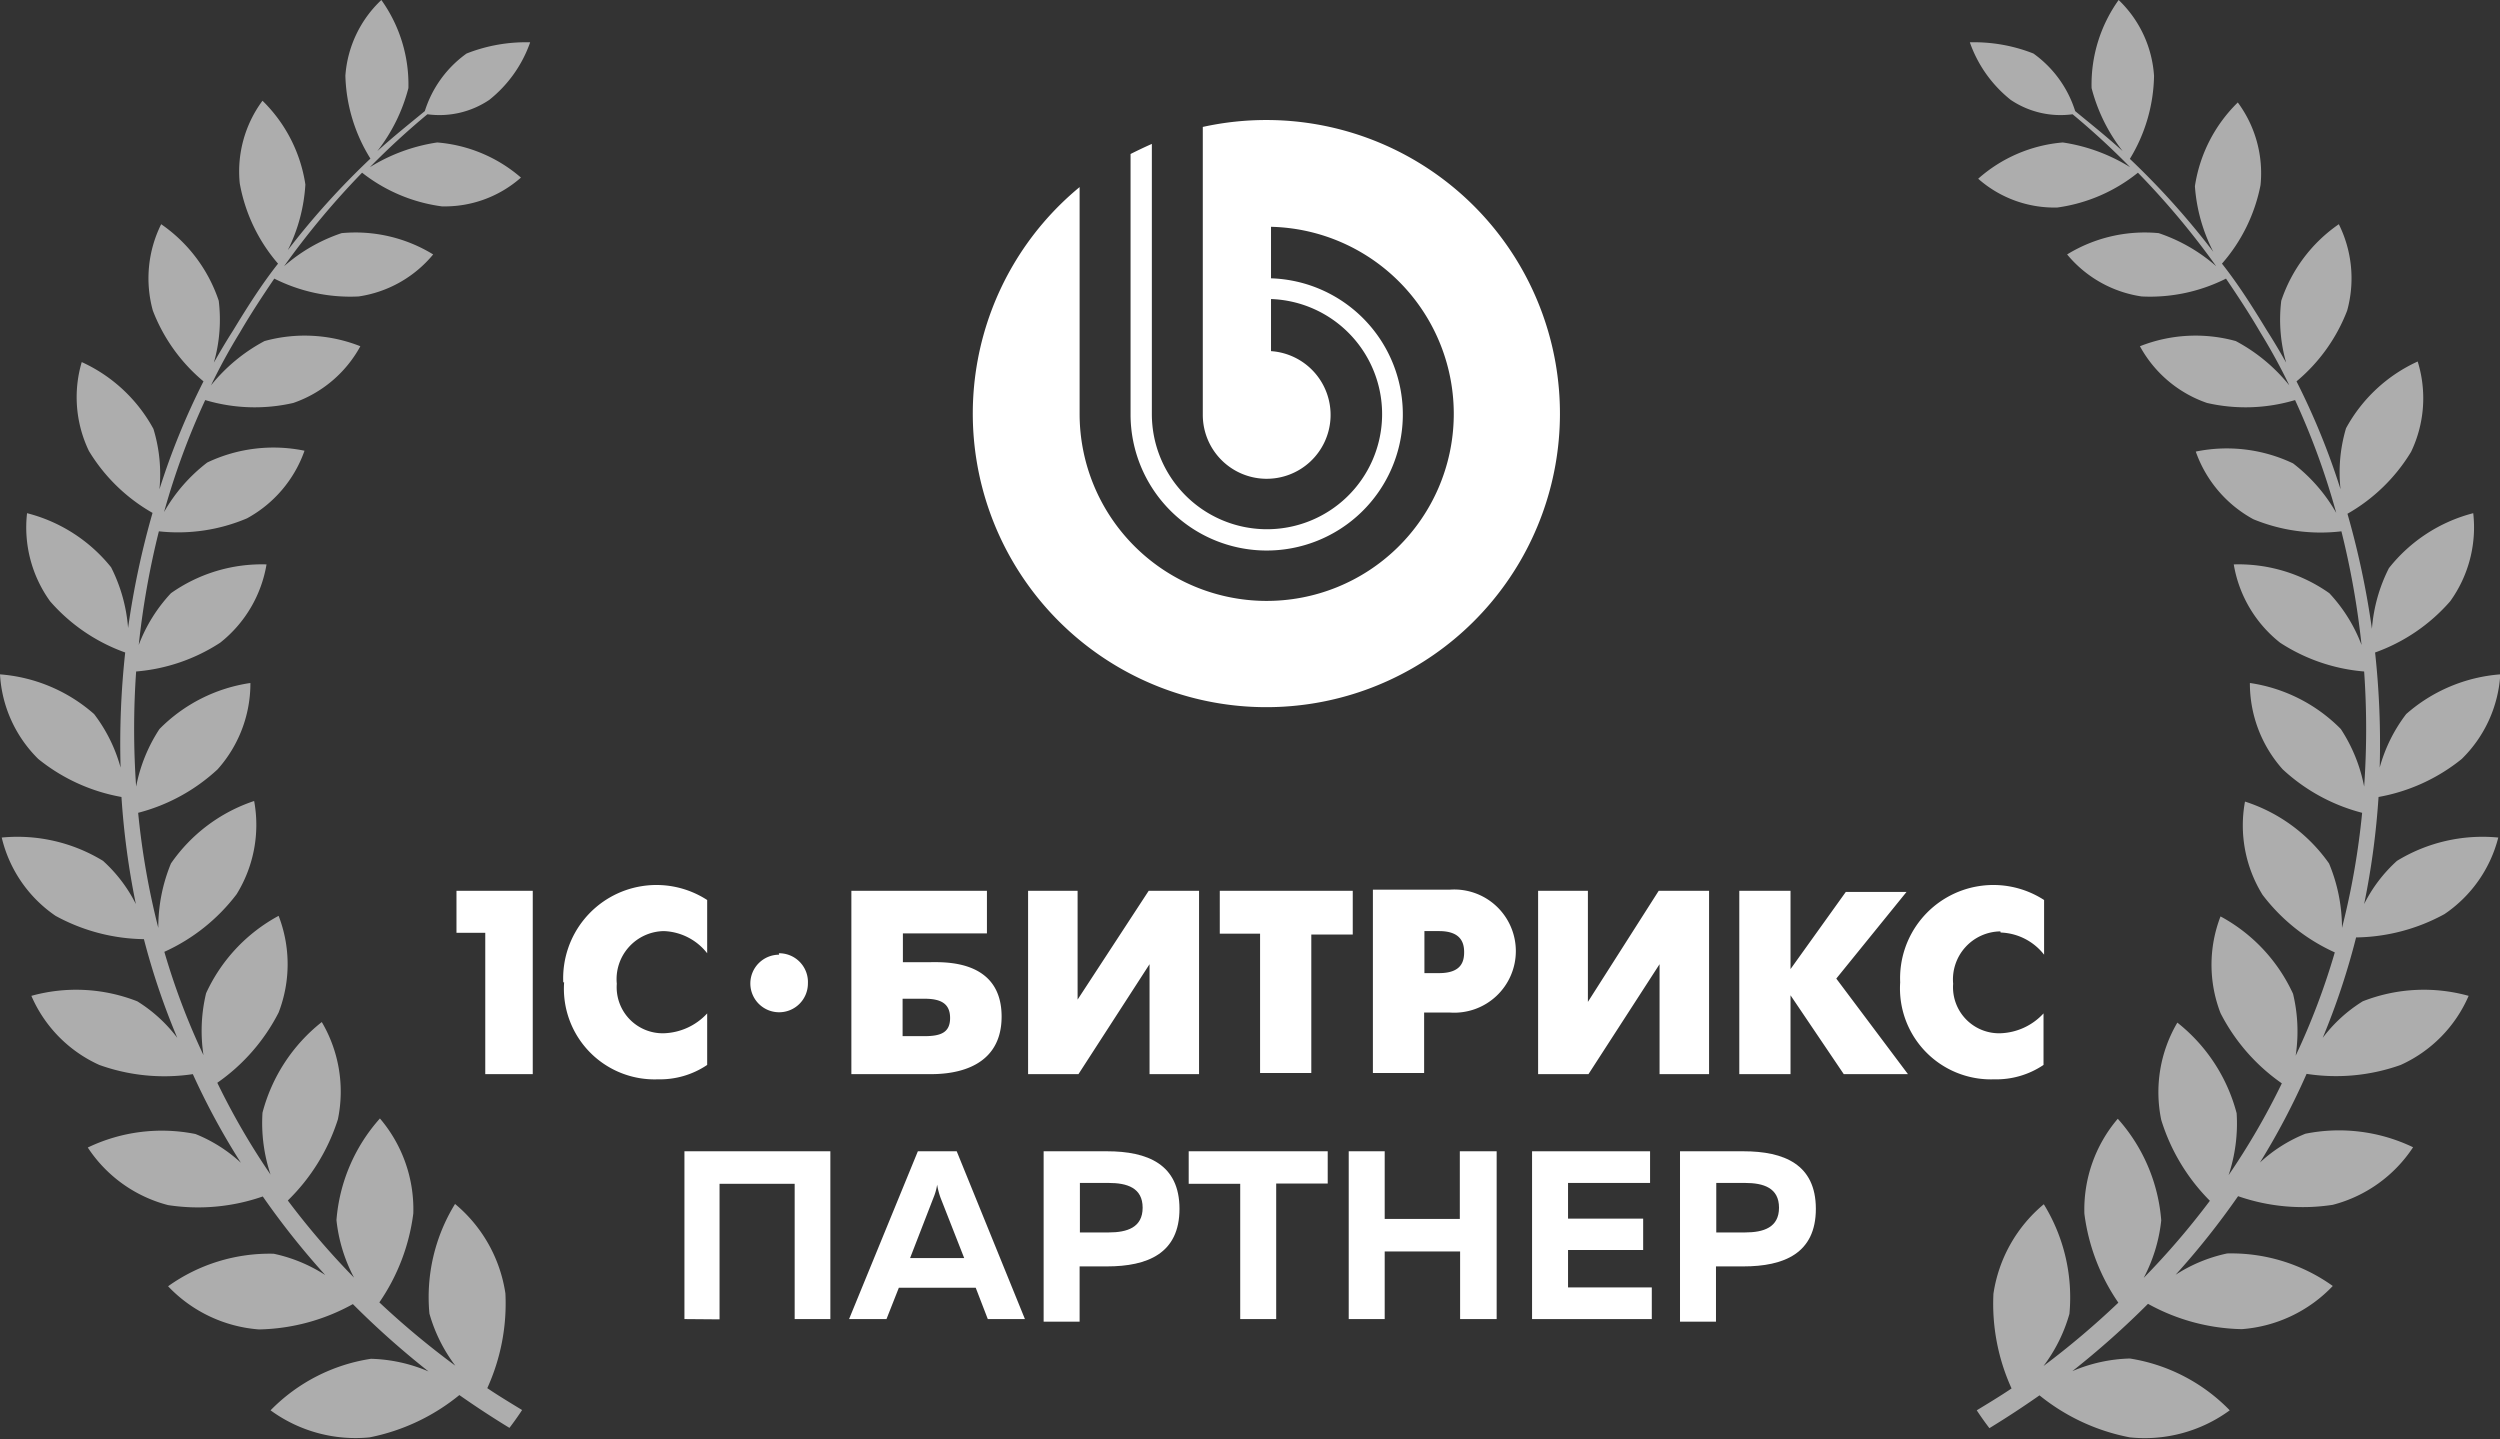 <svg xmlns="http://www.w3.org/2000/svg" viewBox="0 0 86.86 50"><rect x="0" y="0" width="86.86" height="50" fill="#333333" stroke="none"/><defs><style>.cls-1,.cls-2{fill:#fff;}.cls-1{opacity:0.6;}</style></defs><title>logo1C</title><g id="Layer_2" data-name="Layer 2"><g id="Index"><g id="Header"><g id="Partners"><g id="Ico_1" data-name="Ico 1"><path id="Right" class="cls-1" d="M81.35,18.46a28.89,28.89,0,0,1,.7,3.95,5.44,5.44,0,0,0-1.12-1.8,5.47,5.47,0,0,0-3.32-1,4.39,4.39,0,0,0,1.61,2.72,6.28,6.28,0,0,0,2.92,1,28.79,28.79,0,0,1,0,4,5.55,5.55,0,0,0-.81-2,5.57,5.57,0,0,0-3.16-1.6,4.48,4.48,0,0,0,1.14,3,6.42,6.42,0,0,0,2.76,1.51,26.68,26.68,0,0,1-.7,4A5.81,5.81,0,0,0,80.92,30,5.7,5.7,0,0,0,78,27.85a4.58,4.58,0,0,0,.61,3.24,6.53,6.53,0,0,0,2.51,2,24.37,24.37,0,0,1-1.36,3.59,5.59,5.59,0,0,0-.09-2.15,5.8,5.8,0,0,0-2.52-2.69,4.66,4.66,0,0,0,0,3.36,6.67,6.67,0,0,0,2.13,2.44,24.8,24.8,0,0,1-1.85,3.19,5.68,5.68,0,0,0,.28-2.15,5.92,5.92,0,0,0-2.06-3.15,4.76,4.76,0,0,0-.56,3.38,6.83,6.83,0,0,0,1.69,2.81,27,27,0,0,1-2.3,2.68,5.52,5.52,0,0,0,.61-2,6,6,0,0,0-1.51-3.53,4.86,4.86,0,0,0-1.16,3.3,7,7,0,0,0,1.18,3.09A28.93,28.93,0,0,1,71,47.46a5.47,5.47,0,0,0,.9-1.81,6.17,6.17,0,0,0-.89-3.81,5,5,0,0,0-1.75,3.11,7.1,7.1,0,0,0,.63,3.29c-.4.27-.8.51-1.21.76q.21.32.44.62c.59-.36,1.17-.74,1.74-1.14A7.11,7.11,0,0,0,74,49.94,5,5,0,0,0,77.47,49,6.18,6.18,0,0,0,74,47.2a5.43,5.43,0,0,0-2,.44,29.68,29.68,0,0,0,2.63-2.34,7,7,0,0,0,3.26.88,4.86,4.86,0,0,0,3.16-1.5,6.06,6.06,0,0,0-3.67-1.13,5.32,5.32,0,0,0-1.79.74,27.36,27.36,0,0,0,2.17-2.73,6.84,6.84,0,0,0,3.29.3,4.77,4.77,0,0,0,2.79-2,5.94,5.94,0,0,0-3.74-.47,5.12,5.12,0,0,0-1.58,1,24.93,24.93,0,0,0,1.62-3.08A6.68,6.68,0,0,0,83.41,37a4.66,4.66,0,0,0,2.36-2.4,5.81,5.81,0,0,0-3.68.19,5.1,5.1,0,0,0-1.39,1.27,25,25,0,0,0,1.16-3.49,6.57,6.57,0,0,0,3.07-.81A4.57,4.57,0,0,0,86.8,29.1a5.7,5.7,0,0,0-3.52.81,5.1,5.1,0,0,0-1.14,1.5,27.4,27.4,0,0,0,.5-3.72,6.38,6.38,0,0,0,2.89-1.32,4.48,4.48,0,0,0,1.34-2.94,5.59,5.59,0,0,0-3.27,1.38,5.41,5.41,0,0,0-.92,1.86,29.26,29.26,0,0,0-.16-4,6.24,6.24,0,0,0,2.61-1.78,4.39,4.39,0,0,0,.8-3.06A5.48,5.48,0,0,0,83,19.74a5.61,5.61,0,0,0-.59,2.11,29.2,29.2,0,0,0-.85-4,6.12,6.12,0,0,0,2.21-2.15A4.31,4.31,0,0,0,84,12.56a5.37,5.37,0,0,0-2.49,2.32A5.38,5.38,0,0,0,81.32,17a24.9,24.9,0,0,0-1.53-3.75,6,6,0,0,0,1.76-2.46,4.22,4.22,0,0,0-.29-3,5.25,5.25,0,0,0-2,2.66,5.43,5.43,0,0,0,.17,2.15c-.22-.39-.44-.76-.67-1.12-.51-.84-1-1.61-1.56-2.32a5.83,5.83,0,0,0,1.34-2.73,4.13,4.13,0,0,0-.79-2.87,5.14,5.14,0,0,0-1.49,2.91,5.87,5.87,0,0,0,.64,2.28A27.14,27.14,0,0,0,74,5.52a5.71,5.71,0,0,0,.84-2.88A4,4,0,0,0,73.61,0a5.05,5.05,0,0,0-.94,3.06,6,6,0,0,0,1.08,2.19c-.62-.56-1.18-1-1.65-1.39a3.89,3.89,0,0,0-1.45-2,5.62,5.62,0,0,0-2.21-.39,4.42,4.42,0,0,0,1.42,2,3.1,3.1,0,0,0,2.15.5,26.49,26.49,0,0,1,2,1.84,6.14,6.14,0,0,0-2.34-.86,5.06,5.06,0,0,0-2.94,1.26,4,4,0,0,0,2.75,1A5.7,5.7,0,0,0,74.28,6,27.92,27.92,0,0,1,77,9.25,5.83,5.83,0,0,0,75,8.1a5.16,5.16,0,0,0-3.18.74,4.14,4.14,0,0,0,2.59,1.46,5.87,5.87,0,0,0,2.93-.62c.4.59.81,1.21,1.2,1.88a20.42,20.42,0,0,1,1,1.83,6,6,0,0,0-1.86-1.54,5.25,5.25,0,0,0-3.33.18A4.22,4.22,0,0,0,76.68,14a6,6,0,0,0,3.06-.1,25.51,25.51,0,0,1,1.43,3.92,5.73,5.73,0,0,0-1.5-1.72,5.35,5.35,0,0,0-3.38-.41,4.3,4.3,0,0,0,2,2.35A6.13,6.13,0,0,0,81.35,18.46Z"/><g id="Partner"><path class="cls-2" d="M23.78,45.83V40h5.07v5.83H27.61V41.13H25v4.71Z"/><path class="cls-2" d="M29.5,45.83,31.89,40h1.35l2.37,5.83H34.32l-.42-1.09H31.23l-.43,1.09Zm2.12-2.12H33.5l-.82-2.09a2.57,2.57,0,0,1-.12-.46,1.94,1.94,0,0,1-.13.46Z"/><path class="cls-2" d="M38.46,40c1.41,0,2.52.45,2.52,2s-1.11,2-2.52,2h-.95v1.92H36.26V40Zm.06,1.1h-1v1.72h1c.64,0,1.18-.17,1.18-.86S39.16,41.1,38.52,41.1Z"/><path class="cls-2" d="M46.13,40v1.12H44.34v4.71H43.09V41.13H41.3V40Z"/><path class="cls-2" d="M52,40v5.83H50.73V43.48H48.11v2.35H46.86V40h1.25v2.35h2.61V40Z"/><path class="cls-2" d="M57.33,40v1.1H54.48v1.24h2.61v1.09H54.48v1.3h2.91v1.1H53.23V40Z"/><path class="cls-2" d="M60.57,40c1.41,0,2.52.45,2.52,2s-1.11,2-2.52,2h-.95v1.92H58.37V40Zm.06,1.1h-1v1.72h1c.64,0,1.18-.17,1.18-.86S61.27,41.1,60.63,41.1Z"/></g><g id="Logo"><path id="fonem" class="cls-2" d="M15.86,32.41h1v4.91h1.65V30.95H15.86Zm3.74,1.72a3.15,3.15,0,0,0,3.26,3.37A2.93,2.93,0,0,0,24.57,37V35.21a2.14,2.14,0,0,1-1.51.69,1.6,1.6,0,0,1-1.63-1.72,1.67,1.67,0,0,1,1.63-1.83,2,2,0,0,1,1.51.77V31.27a3.24,3.24,0,0,0-5,2.86Zm12.71-.7h-.94v-1h2.92V30.95H29.58v6.37H32.3c.46,0,2.5,0,2.5-2S32.78,33.43,32.3,33.43ZM32.12,36h-.76V34.7h.76c.56,0,.89.16.89.67S32.68,36,32.12,36Zm5.32-1.27V30.95H35.72v6.37h1.75l2.47-3.82v3.82h1.72V30.95H39.91Zm4.94-2.29h1.4v4.84h1.78V32.47H47V30.95H42.38Zm8-1.53H47.7v6.37h1.78v-2.1h.9a2.14,2.14,0,1,0,0-4.27ZM50,33.81h-.51V32.35H50c.76,0,.87.41.87.73S50.78,33.81,50,33.81Zm5.17,1V30.95H53.44v6.37h1.75l2.47-3.82v3.82h1.72V30.95H57.63Zm11.07-3.82H64.13l-1.92,2.68V30.95H60.43v6.37h1.78V34.58l1.85,2.74h2.23L63.8,34Zm3.27,1.41a2,2,0,0,1,1.51.77V31.27a3.24,3.24,0,0,0-5,2.86,3.16,3.16,0,0,0,3.26,3.37A2.93,2.93,0,0,0,71,37V35.21a2.13,2.13,0,0,1-1.51.69,1.6,1.6,0,0,1-1.63-1.72A1.67,1.67,0,0,1,69.5,32.36Zm-42.44.77a1,1,0,1,0,1,1A1,1,0,0,0,27.06,33.12Z"/><path id="graph" class="cls-2" d="M44,4.17a10.22,10.22,0,0,0-2.21.24v10a2.22,2.22,0,1,0,2.37-2.21V10.39a4,4,0,1,1-4.14,4V5c-.25.11-.5.23-.74.35v9.05a4.73,4.73,0,1,0,4.88-4.73V7.88a6.5,6.5,0,1,1-6.65,6.5V6.5A10.2,10.2,0,1,0,44,4.17Z"/></g><path id="Left" class="cls-1" d="M5.52,18.46a28.89,28.89,0,0,0-.7,3.95,5.44,5.44,0,0,1,1.12-1.8,5.47,5.47,0,0,1,3.32-1,4.39,4.39,0,0,1-1.61,2.72,6.28,6.28,0,0,1-2.92,1,28.79,28.79,0,0,0,0,4,5.55,5.55,0,0,1,.81-2,5.57,5.57,0,0,1,3.16-1.6,4.48,4.48,0,0,1-1.14,3,6.42,6.42,0,0,1-2.76,1.51,26.68,26.68,0,0,0,.7,4A5.81,5.81,0,0,1,5.94,30a5.7,5.7,0,0,1,2.89-2.17,4.58,4.58,0,0,1-.61,3.24,6.53,6.53,0,0,1-2.51,2,24.37,24.37,0,0,0,1.36,3.59,5.59,5.59,0,0,1,.09-2.15,5.8,5.8,0,0,1,2.52-2.69,4.66,4.66,0,0,1,0,3.36,6.67,6.67,0,0,1-2.13,2.44,24.8,24.8,0,0,0,1.85,3.19,5.68,5.68,0,0,1-.28-2.15,5.92,5.92,0,0,1,2.06-3.15,4.76,4.76,0,0,1,.56,3.38A6.83,6.83,0,0,1,10,41.71a27,27,0,0,0,2.3,2.68,5.52,5.52,0,0,1-.61-2,6,6,0,0,1,1.51-3.53,4.86,4.86,0,0,1,1.16,3.3,7,7,0,0,1-1.18,3.09,28.93,28.93,0,0,0,2.64,2.2,5.47,5.47,0,0,1-.9-1.81,6.17,6.17,0,0,1,.89-3.81,5,5,0,0,1,1.75,3.11,7.1,7.1,0,0,1-.63,3.29c.4.27.8.51,1.21.76q-.21.32-.44.62c-.59-.36-1.17-.74-1.74-1.14a7.11,7.11,0,0,1-3.12,1.47A5,5,0,0,1,9.4,49a6.18,6.18,0,0,1,3.49-1.79,5.43,5.43,0,0,1,2,.44,29.68,29.68,0,0,1-2.63-2.34A7,7,0,0,1,9,46.19a4.86,4.86,0,0,1-3.16-1.5,6.06,6.06,0,0,1,3.67-1.13,5.32,5.32,0,0,1,1.79.74,27.36,27.36,0,0,1-2.17-2.73,6.84,6.84,0,0,1-3.29.3,4.77,4.77,0,0,1-2.79-2,5.94,5.94,0,0,1,3.74-.47,5.12,5.12,0,0,1,1.58,1A24.93,24.93,0,0,1,6.7,37.32,6.68,6.68,0,0,1,3.45,37a4.66,4.66,0,0,1-2.36-2.4,5.81,5.81,0,0,1,3.68.19,5.1,5.1,0,0,1,1.39,1.27A25,25,0,0,1,5,32.63a6.57,6.57,0,0,1-3.07-.81A4.57,4.57,0,0,1,.06,29.1a5.7,5.7,0,0,1,3.52.81,5.1,5.1,0,0,1,1.14,1.5,27.4,27.4,0,0,1-.5-3.72,6.38,6.38,0,0,1-2.89-1.32A4.48,4.48,0,0,1,0,23.43a5.59,5.59,0,0,1,3.27,1.38,5.41,5.41,0,0,1,.92,1.86,29.26,29.26,0,0,1,.16-4,6.24,6.24,0,0,1-2.61-1.78,4.39,4.39,0,0,1-.8-3.06,5.48,5.48,0,0,1,2.92,1.88,5.61,5.61,0,0,1,.59,2.11,29.2,29.2,0,0,1,.85-4,6.12,6.12,0,0,1-2.21-2.15,4.31,4.31,0,0,1-.25-3.09,5.37,5.37,0,0,1,2.49,2.32A5.38,5.38,0,0,1,5.54,17a24.9,24.9,0,0,1,1.53-3.75,6,6,0,0,1-1.76-2.46,4.22,4.22,0,0,1,.29-3,5.25,5.25,0,0,1,2,2.66,5.43,5.43,0,0,1-.17,2.15c.22-.39.44-.76.67-1.12.51-.84,1-1.61,1.56-2.32A5.83,5.83,0,0,1,8.33,6.37,4.13,4.13,0,0,1,9.12,3.5a5.14,5.14,0,0,1,1.49,2.91A5.87,5.87,0,0,1,10,8.69a27.14,27.14,0,0,1,2.87-3.18A5.71,5.71,0,0,1,12,2.63,4,4,0,0,1,13.25,0a5.05,5.05,0,0,1,.94,3.06,6,6,0,0,1-1.08,2.19c.62-.56,1.18-1,1.65-1.39a3.89,3.89,0,0,1,1.45-2,5.62,5.62,0,0,1,2.21-.39,4.42,4.42,0,0,1-1.42,2,3.1,3.1,0,0,1-2.15.5,26.49,26.49,0,0,0-2,1.84,6.14,6.14,0,0,1,2.34-.86A5.06,5.06,0,0,1,18.1,6.17a4,4,0,0,1-2.75,1A5.7,5.7,0,0,1,12.58,6,27.92,27.92,0,0,0,9.87,9.25a5.83,5.83,0,0,1,2-1.15,5.16,5.16,0,0,1,3.18.74,4.14,4.14,0,0,1-2.59,1.46,5.87,5.87,0,0,1-2.93-.62c-.4.59-.81,1.21-1.2,1.88a20.42,20.42,0,0,0-1,1.83,6,6,0,0,1,1.86-1.54,5.25,5.25,0,0,1,3.33.18A4.22,4.22,0,0,1,10.19,14a6,6,0,0,1-3.06-.1A25.51,25.51,0,0,0,5.7,17.79a5.73,5.73,0,0,1,1.5-1.72,5.35,5.35,0,0,1,3.38-.41,4.3,4.3,0,0,1-2,2.35A6.13,6.13,0,0,1,5.52,18.46Z"/></g></g></g></g></g></svg>